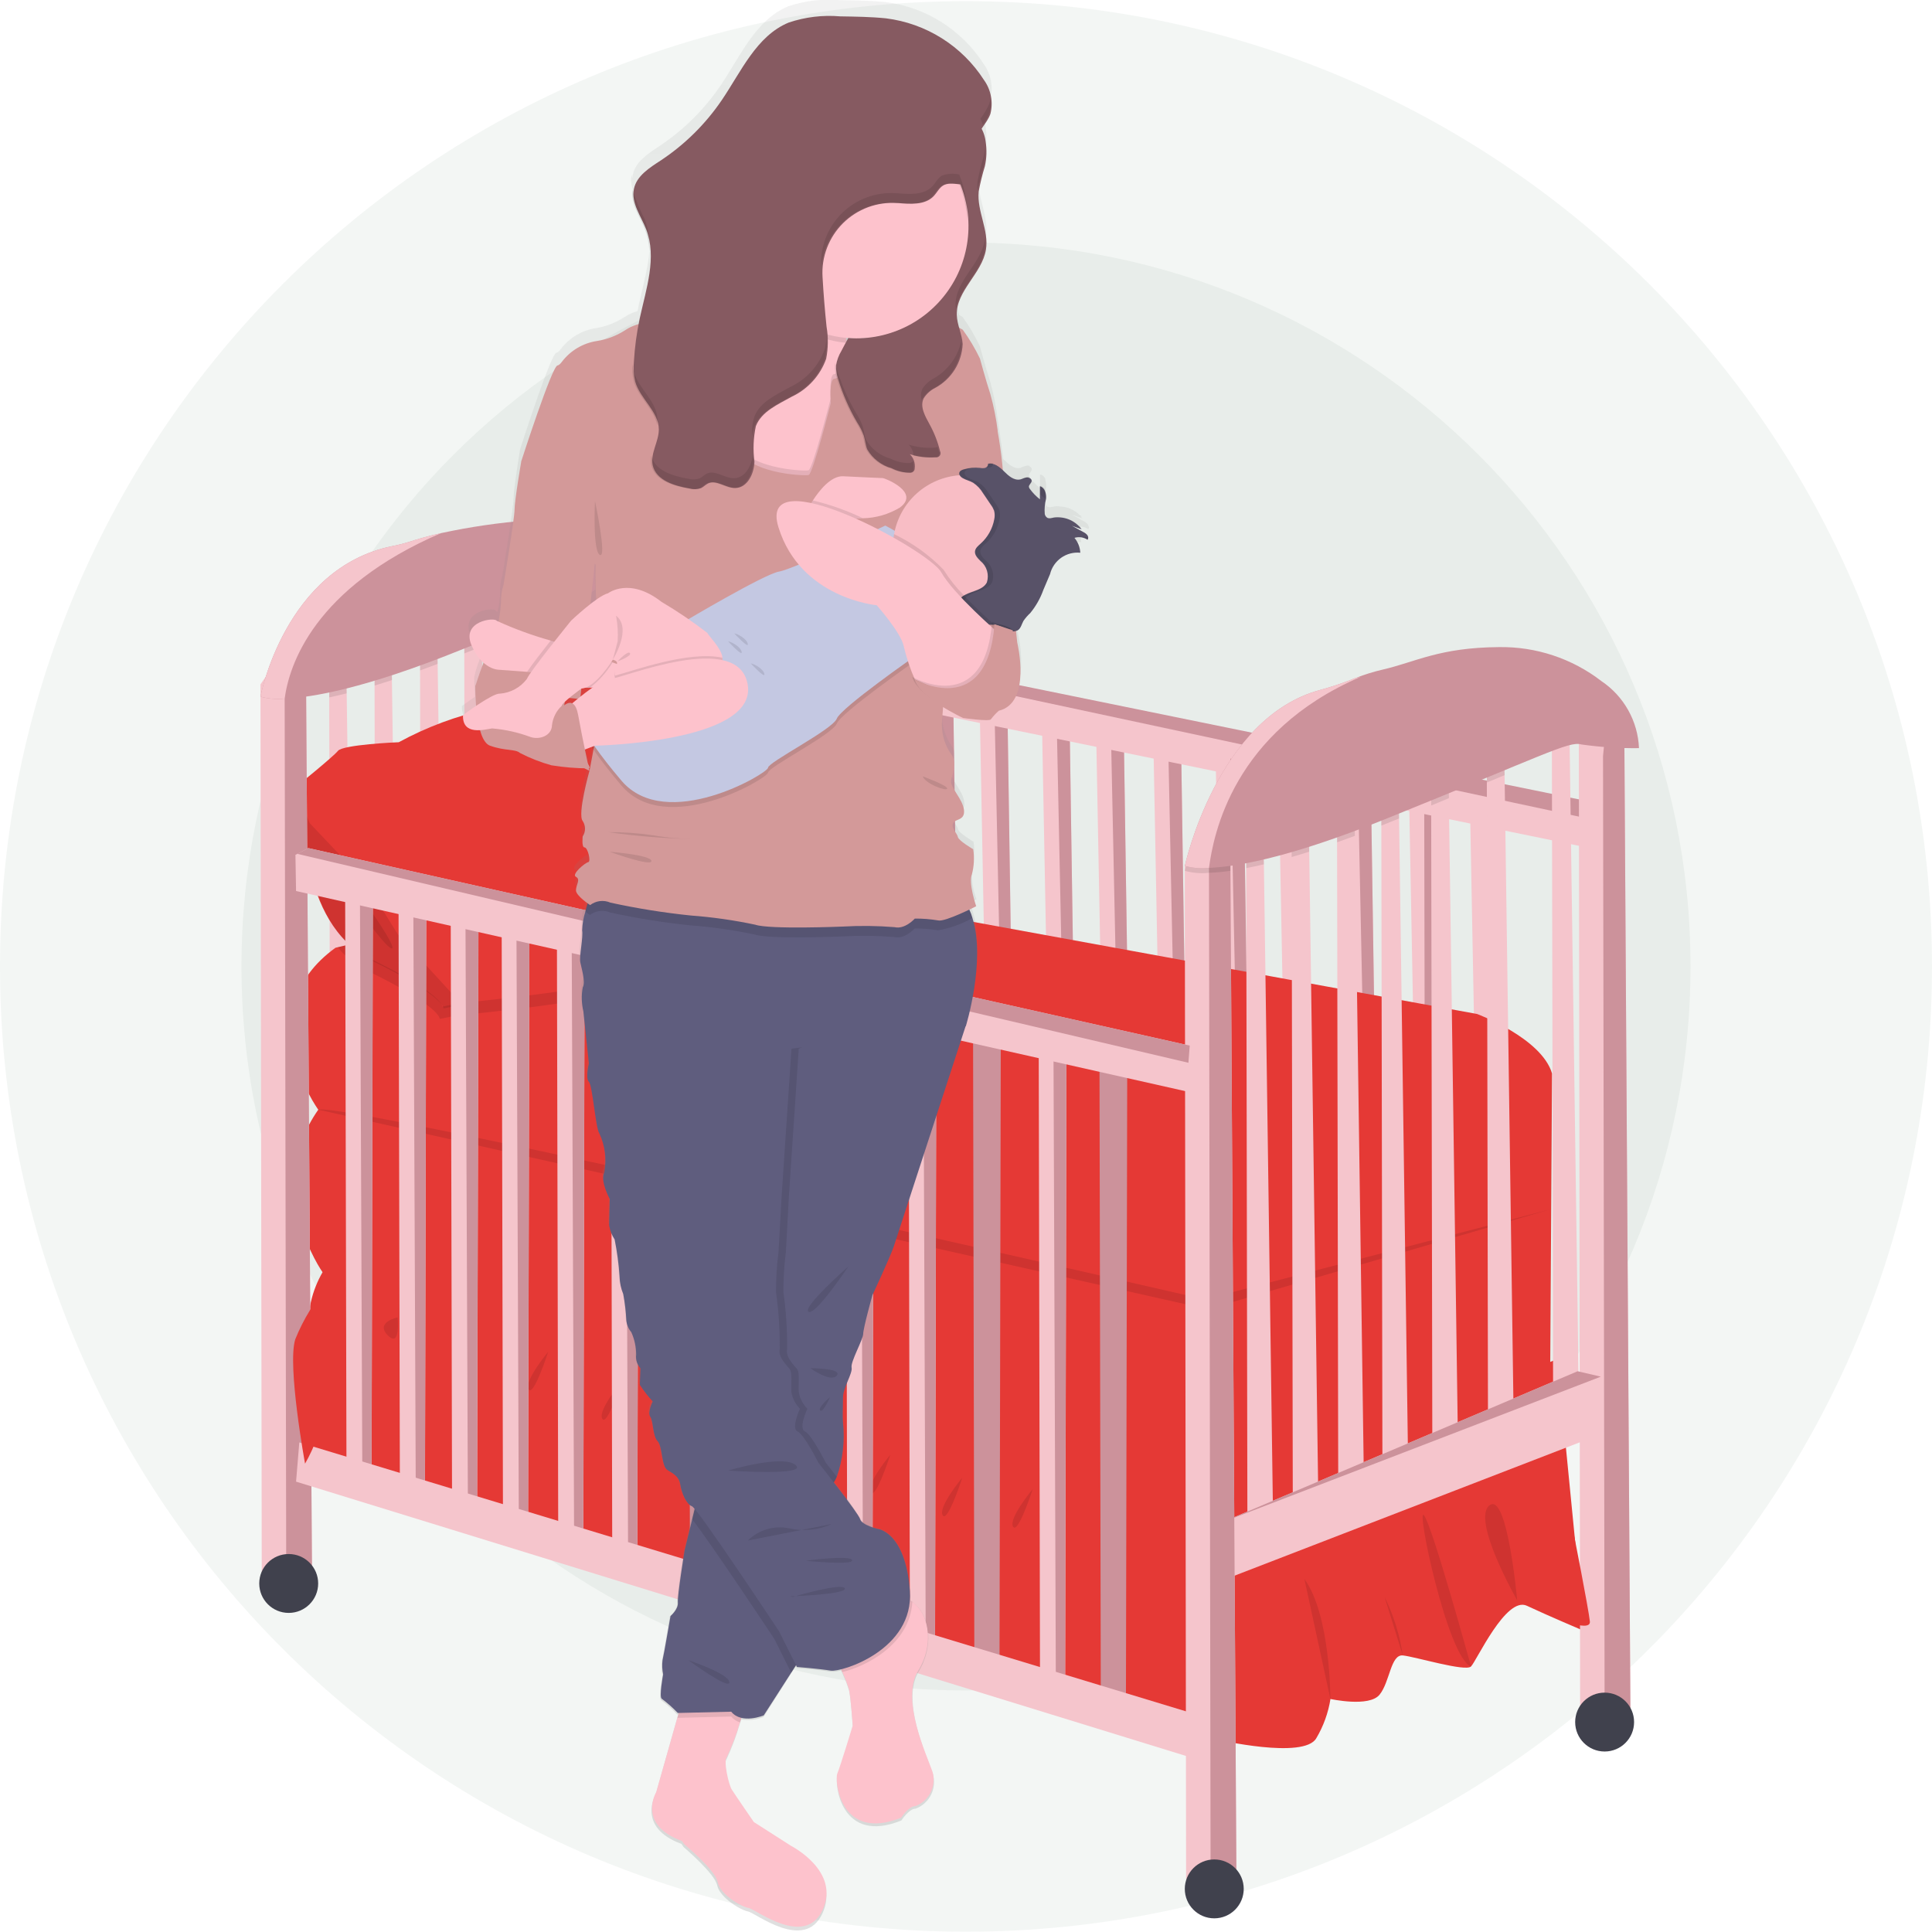 <svg xmlns="http://www.w3.org/2000/svg" width="136" height="136" viewBox="0 0 136 136" fill="none">
  <g clip-path="url(#clip0_1_1064)">
    <path d="M68 118.995C96.166 118.995 118.999 96.178 118.999 68.034C118.999 39.889 96.166 17.073 68 17.073C39.833 17.073 17 39.889 17 68.034C17 96.178 39.833 118.995 68 118.995Z" fill="#134F19" fill-opacity="0.05"/>
    <path d="M67.999 135.979C105.555 135.979 135.999 105.558 135.999 68.031C135.999 30.504 105.555 0.082 67.999 0.082C30.444 0.082 0 30.504 0 68.031C0 105.558 30.444 135.979 67.999 135.979Z" fill="#134F19" fill-opacity="0.05"/>
    <path d="M103.494 57.629L104.329 101.965L106.104 102.173L105.435 57.455L103.494 57.629Z" fill="#F5C5CC"/>
    <path d="M99.203 56.795L100.038 101.131L101.813 101.339L101.144 56.62L99.203 56.795Z" fill="#F5C5CC"/>
    <path d="M100.252 54.477L100.343 102.831L102.158 102.658L101.466 53.528L100.252 54.477Z" fill="#CC929B"/>
    <path d="M50.198 46.404L50.96 86.588L52.735 86.775L52.14 46.242L50.198 46.404Z" fill="#F5C5CC"/>
    <path d="M51.223 45.653L52.101 87.478L52.736 86.777L52.139 46.242L51.223 45.653Z" fill="#CC929B"/>
    <path d="M53.975 47.421L54.74 87.607L56.515 87.793L55.917 47.259L53.975 47.421Z" fill="#F5C5CC"/>
    <path d="M54.999 46.668L55.878 88.493L56.513 87.793L55.916 47.258L54.999 46.668Z" fill="#CC929B"/>
    <path d="M57.666 48.523L58.432 88.71L60.206 88.897L59.608 48.362L57.666 48.523Z" fill="#F5C5CC"/>
    <path d="M58.69 47.773L59.569 89.597L60.205 88.896L59.607 48.362L58.69 47.773Z" fill="#CC929B"/>
    <path d="M61.257 48.747L62.045 90.345L63.82 90.538L63.198 48.581L61.257 48.747Z" fill="#F5C5CC"/>
    <path d="M62.28 47.97L63.187 91.263L63.822 90.538L63.2 48.581L62.28 47.97Z" fill="#CC929B"/>
    <path d="M65.15 49.068L65.94 90.664L67.715 90.857L67.092 48.9L65.15 49.068Z" fill="#F5C5CC"/>
    <path d="M66.176 48.295L67.083 91.586L67.718 90.861L67.096 48.904L66.176 48.295Z" fill="#CC929B"/>
    <path d="M68.977 50.431L69.764 92.028L71.539 92.222L70.918 50.265L68.977 50.431Z" fill="#F5C5CC"/>
    <path d="M70 49.654L70.908 92.947L71.543 92.222L70.922 50.265L70 49.654Z" fill="#CC929B"/>
    <path d="M73.356 51.328L74.164 94.087L75.939 94.285L75.297 51.158L73.356 51.328Z" fill="#F5C5CC"/>
    <path d="M74.379 50.531L75.304 95.032L75.939 94.286L75.297 51.158L74.379 50.531Z" fill="#CC929B"/>
    <path d="M77.166 51.783L77.973 94.542L79.75 94.74L79.106 51.613L77.166 51.783Z" fill="#F5C5CC"/>
    <path d="M78.19 50.984L79.115 95.487L79.75 94.74L79.106 51.612L78.19 50.984Z" fill="#CC929B"/>
    <path d="M81.204 52.926L82.013 95.684L83.787 95.885L83.147 52.757L81.204 52.926Z" fill="#F5C5CC"/>
    <path d="M82.229 52.125L83.151 96.628L83.787 95.882L83.145 52.754L82.229 52.125Z" fill="#CC929B"/>
    <path d="M46.739 46.334L46.649 43.789L47.547 43.299L111.999 56.508L112.118 59.739L46.739 46.334Z" fill="#F5C5CC"/>
    <path d="M47.552 43.297L112.241 56.495L112.176 57.706L46.787 43.713" fill="#CC929B"/>
    <path d="M50.221 109.679L48.406 110.339H46.682L46.592 42.205L47.542 40.886L48.46 40.614L49.616 40.44L50.221 109.679Z" fill="#F5C5CC"/>
    <path d="M50.221 109.679L48.406 110.339L48.294 42.339L48.46 40.616L49.618 40.446L50.221 109.679Z" fill="#CC929B"/>
    <path d="M85.59 54.189L86.4 96.945L88.174 97.146L87.533 54.018L85.59 54.189Z" fill="#F5C5CC"/>
    <path d="M86.613 53.389L87.537 97.892L88.173 97.146L87.531 54.018L86.613 53.389Z" fill="#CC929B"/>
    <path d="M90.009 54.863L90.833 98.536L92.608 98.74L91.949 54.691L90.009 54.863Z" fill="#F5C5CC"/>
    <path d="M94.559 55.663L95.394 99.999L97.169 100.208L96.502 55.489L94.559 55.663Z" fill="#F5C5CC"/>
    <path d="M95.583 54.836L96.535 100.979L97.17 100.206L96.503 55.487L95.583 54.836Z" fill="#CC929B"/>
    <path d="M25.075 96.614L23.26 96.787L23.175 49.092V48.433L24.385 47.483L24.404 48.806L25.075 96.614Z" fill="#F5C5CC"/>
    <path d="M31.47 93.937L29.655 94.109L29.57 47.193V45.756L30.78 44.806L30.808 46.733L31.47 93.937Z" fill="#F5C5CC"/>
    <path d="M42.011 89.62L40.197 89.792L40.114 43.467V41.438L41.324 40.488L41.362 43.178L42.011 89.62Z" fill="#F5C5CC"/>
    <path d="M46.592 87.892L44.777 88.065L44.695 42.872L44.69 39.711L45.899 38.761L45.962 43.151L46.592 87.892Z" fill="#F5C5CC"/>
    <path d="M28.272 96.096L26.457 96.268L26.367 48.26V47.915L27.576 46.965L27.588 47.871L28.272 96.096Z" fill="#F5C5CC"/>
    <path d="M37.604 91.778L35.789 91.951L35.705 44.847V43.597L36.915 42.647L36.939 44.419L37.604 91.778Z" fill="#F5C5CC"/>
    <path d="M34.58 92.641L32.765 92.814L32.683 45.995V44.46L33.892 43.51L33.92 45.51L34.58 92.641Z" fill="#F5C5CC"/>
    <path d="M23.14 88.646L22.708 89.552C21.96 90.847 21.613 92.335 21.71 93.826C21.84 96.417 19.901 103.281 19.901 103.281C20.878 103.732 21.936 103.982 23.011 104.015C24.351 103.924 27.246 105.353 27.246 105.353L33.246 107.213L45.387 110.063C45.387 110.063 52.516 114.035 54.46 114.035C56.404 114.035 64.138 116.664 64.138 116.664C64.138 116.664 74.593 118.953 75.414 119.816C76.236 120.679 79.697 121.842 80.042 121.889C80.387 121.936 85.658 122.45 85.658 122.45C85.658 122.45 91.794 123.874 92.658 122.359C93.163 121.51 93.501 120.572 93.656 119.597C93.656 119.597 96.378 120.2 97.112 119.295C97.846 118.389 97.889 116.445 98.754 116.532C99.619 116.619 103.161 117.698 103.55 117.309C103.938 116.92 106.012 112.344 107.481 113.035C108.95 113.726 111.499 114.805 111.499 114.805L110.03 99.868L109.382 95.767C109.382 95.767 85.835 105.351 85.014 105.351C84.193 105.351 23.14 88.646 23.14 88.646Z" fill="#E53935"/>
    <path d="M109.253 75.564L109.123 96.633L84.664 106.005L22.707 89.556C22.707 89.556 18.516 83.642 22.405 78.115C22.405 78.115 17.394 71.207 23.615 66.717L23.768 66.681L47.292 61.019L57.753 62.929L103.974 71.377C103.974 71.377 108.514 73.06 109.253 75.564Z" fill="#E53935"/>
    <path opacity="0.1" d="M56.923 64.944C55.757 65.549 47.288 67.754 45.603 69.088C43.919 70.422 32.253 71.466 32.253 71.466L30.957 71.726C30.957 71.726 31.048 70.862 25.902 68.358C25.081 67.955 24.353 67.383 23.766 66.682L47.289 61.02L57.75 62.93C57.816 63.309 57.773 63.7 57.627 64.056C57.481 64.412 57.237 64.72 56.923 64.944Z" fill="black"/>
    <path d="M21.368 56.615C21.368 56.615 20.936 64.991 26.077 67.495C31.218 69.999 31.137 70.859 31.137 70.859L32.433 70.6C32.433 70.6 27.94 65.591 28.242 64.728C28.544 63.865 24.224 59.504 23.615 59.331C23.005 59.159 21.368 56.615 21.368 56.615Z" fill="#E53935"/>
    <path opacity="0.1" d="M21.46 56.741C21.46 56.741 21.028 65.117 26.169 67.621C31.31 70.125 31.224 70.988 31.224 70.988L32.519 70.729C32.519 70.729 28.026 65.721 28.328 64.858C28.631 63.994 24.305 59.633 23.701 59.461C23.097 59.289 21.46 56.741 21.46 56.741Z" fill="black"/>
    <path opacity="0.1" d="M22.669 60.282C22.669 60.282 26.817 66.538 27.552 66.758C28.287 66.978 23.658 60.368 22.669 60.282Z" fill="black"/>
    <path d="M20.768 55.443C20.768 55.443 23.447 53.284 23.793 52.852C24.138 52.421 27.94 52.248 28.07 52.248C30.035 51.177 32.143 50.392 34.331 49.917C37.571 49.355 38.867 49.101 38.867 49.101C38.867 49.101 43.62 47.115 43.88 46.682C44.139 46.25 46.342 45.776 49.064 47.891C51.786 50.006 57.792 59.505 57.834 60.541C57.877 61.577 58.266 63.477 57.099 64.077C55.933 64.677 47.464 66.888 45.779 68.221C44.094 69.555 32.424 70.599 32.424 70.599L28.027 65.808L25.694 62.051L21.805 57.95L20.768 55.443Z" fill="#E53935"/>
    <path opacity="0.1" d="M27.992 92.733C27.992 92.733 26.379 93.078 27.3 94.002C28.221 94.926 27.992 92.733 27.992 92.733Z" fill="black"/>
    <path opacity="0.1" d="M33.638 94.576C33.638 94.576 31.914 96.649 32.255 97.224C32.597 97.799 33.638 94.576 33.638 94.576Z" fill="black"/>
    <path opacity="0.1" d="M43.778 97.224C43.778 97.224 42.054 99.296 42.395 99.871C42.736 100.446 43.778 97.224 43.778 97.224Z" fill="black"/>
    <path opacity="0.1" d="M56.105 100.677C56.105 100.677 54.381 102.75 54.722 103.325C55.063 103.9 56.105 100.677 56.105 100.677Z" fill="black"/>
    <path opacity="0.1" d="M72.696 104.822C72.696 104.822 70.972 106.894 71.313 107.469C71.654 108.044 72.696 104.822 72.696 104.822Z" fill="black"/>
    <path opacity="0.1" d="M38.593 95.151C38.593 95.151 36.869 97.224 37.21 97.799C37.552 98.373 38.593 95.151 38.593 95.151Z" fill="black"/>
    <path opacity="0.1" d="M62.672 102.404C62.672 102.404 60.949 104.475 61.29 105.051C61.631 105.627 62.672 102.404 62.672 102.404Z" fill="black"/>
    <path opacity="0.1" d="M67.741 104.016C67.741 104.016 66.017 106.088 66.358 106.665C66.699 107.241 67.741 104.016 67.741 104.016Z" fill="black"/>
    <path opacity="0.1" d="M48.271 98.605C48.271 98.605 46.547 100.677 46.888 101.252C47.229 101.827 48.271 98.605 48.271 98.605Z" fill="black"/>
    <path opacity="0.1" d="M91.822 111.155L93.65 119.601C93.65 119.601 93.664 113.686 91.822 111.155Z" fill="black"/>
    <path opacity="0.1" d="M97.467 112.42L98.749 116.539C98.539 115.108 98.107 113.718 97.467 112.42Z" fill="black"/>
    <path opacity="0.1" d="M103.55 117.312C103.55 117.312 100.814 107.355 100.237 106.664C99.66 105.973 101.903 116.68 103.55 117.312Z" fill="black"/>
    <path opacity="0.1" d="M106.799 112.65C106.799 112.65 103.574 107.009 104.841 105.973C106.107 104.937 106.799 112.65 106.799 112.65Z" fill="black"/>
    <path opacity="0.1" d="M22.405 78.113L85.023 92.16L109.104 85.137L84.794 91.47C84.794 91.47 24.306 77.537 22.405 78.113Z" fill="black"/>
    <path d="M24.297 62.853L24.388 103.046L26.159 103.262L26.25 62.723L24.297 62.853Z" fill="#F5C5CC"/>
    <path d="M25.334 62.118L25.506 103.953L26.154 103.262L26.245 62.723L25.334 62.118Z" fill="#CC929B"/>
    <path d="M28.056 63.932L28.147 104.125L29.918 104.341L30.009 63.802L28.056 63.932Z" fill="#F5C5CC"/>
    <path d="M29.093 63.198L29.267 105.033L29.914 104.342L30.005 63.803L29.093 63.198Z" fill="#CC929B"/>
    <path d="M31.729 65.098L31.82 105.291L33.591 105.507L33.682 64.968L31.729 65.098Z" fill="#F5C5CC"/>
    <path d="M32.765 64.363L32.938 106.198L33.586 105.507L33.676 64.968L32.765 64.363Z" fill="#CC929B"/>
    <path d="M35.315 65.382L35.406 106.987L37.177 107.21L37.268 65.247L35.315 65.382Z" fill="#F5C5CC"/>
    <path d="M36.352 64.623L36.525 107.925L37.173 107.21L37.264 65.247L36.352 64.623Z" fill="#CC929B"/>
    <path d="M39.203 65.772L39.294 107.377L41.065 107.6L41.156 65.637L39.203 65.772Z" fill="#F5C5CC"/>
    <path d="M40.24 65.012L40.413 108.314L41.06 107.599L41.151 65.636L40.24 65.012Z" fill="#CC929B"/>
    <path d="M43.005 67.196L43.096 108.8L44.867 109.023L44.957 67.061L43.005 67.196Z" fill="#F5C5CC"/>
    <path d="M44.042 66.436L44.214 109.738L44.862 109.024L44.953 67.062L44.042 66.436Z" fill="#CC929B"/>
    <path d="M48.406 67.385L48.58 111.896L49.227 111.161L49.318 68.028L48.406 67.385Z" fill="#CC929B"/>
    <path d="M51.171 68.684L51.262 111.449L53.033 111.679L53.124 68.546L51.171 68.684Z" fill="#F5C5CC"/>
    <path d="M52.208 67.904L52.38 112.415L53.028 111.68L53.119 68.547L52.208 67.904Z" fill="#CC929B"/>
    <path d="M55.189 69.893L55.279 112.658L57.051 112.887L57.141 69.754L55.189 69.893Z" fill="#F5C5CC"/>
    <path d="M56.226 69.112L56.399 113.624L57.047 112.888L57.138 69.755L56.226 69.112Z" fill="#CC929B"/>
    <path d="M59.553 71.231L59.644 113.997L61.415 114.226L61.506 71.094L59.553 71.231Z" fill="#F5C5CC"/>
    <path d="M60.59 70.451L60.763 114.962L61.41 114.226L61.501 71.094L60.59 70.451Z" fill="#CC929B"/>
    <path d="M63.96 71.987L64.051 115.663L65.822 115.898L65.913 71.845L63.96 71.987Z" fill="#F5C5CC"/>
    <path d="M64.997 71.185L65.169 116.646L65.817 115.896L65.908 71.843L64.997 71.185Z" fill="#CC929B"/>
    <path d="M68.497 72.858L68.588 117.199L70.359 117.438L70.449 72.715L68.497 72.858Z" fill="#CC929B"/>
    <path d="M73.12 74.067L73.21 118.409L74.982 118.647L75.072 73.924L73.12 74.067Z" fill="#F5C5CC"/>
    <path d="M74.156 73.257L74.328 119.406L74.976 118.645L75.067 73.921L74.156 73.257Z" fill="#CC929B"/>
    <path d="M77.397 74.974L77.488 119.316L79.259 119.554L79.35 74.831L77.397 74.974Z" fill="#CC929B"/>
    <path d="M21.964 110.86L20.149 111.551H18.426L18.335 48.175L19.286 46.793L20.203 46.512L21.532 46.103L21.964 110.86Z" fill="#F5C5CC"/>
    <path d="M21.964 110.86L20.149 111.551L20.037 48.314L20.203 46.51L21.532 46.101L21.964 110.86Z" fill="#CC929B"/>
    <path d="M20.323 113.538C21.468 113.538 22.397 112.61 22.397 111.466C22.397 110.321 21.468 109.393 20.323 109.393C19.177 109.393 18.249 110.321 18.249 111.466C18.249 112.61 19.177 113.538 20.323 113.538Z" fill="#40414D"/>
    <path d="M114.77 120.562L112.955 121.222H111.231L111.14 51.535L112.091 51.77L113.009 51.498L114.338 51.108L114.77 120.562Z" fill="#F5C5CC"/>
    <path d="M114.77 120.562L112.955 121.222L112.843 53.222L113.009 51.5L114.338 51.11L114.77 120.562Z" fill="#CC929B"/>
    <path d="M89.624 107.493L87.809 107.665L87.726 61.109V59.311L88.936 58.361L88.97 60.843L89.624 107.493Z" fill="#F5C5CC"/>
    <path d="M96.018 104.816L94.203 104.988L94.121 59.292L94.116 56.635L95.325 55.685L95.37 58.838L96.018 104.816Z" fill="#F5C5CC"/>
    <path d="M106.56 100.5L104.745 100.672L104.664 55.083L104.658 52.318L105.868 51.368L105.913 54.565L106.56 100.5Z" fill="#F5C5CC"/>
    <path d="M109.239 50.592L109.329 98.945L111.144 98.773L110.453 49.643L109.239 50.592Z" fill="#F5C5CC"/>
    <path d="M92.821 106.975L91.006 107.148L90.924 60.328V58.795L92.133 57.844L92.162 59.953L92.821 106.975Z" fill="#F5C5CC"/>
    <path d="M99.129 103.521L97.314 103.694L97.237 58.117L97.232 55.338L98.441 54.388L98.486 57.614L99.129 103.521Z" fill="#F5C5CC"/>
    <path d="M102.642 102.369L100.827 102.542L100.746 56.968V56.696L100.74 54.188L101.95 53.239L101.992 56.184V56.465L102.642 102.369Z" fill="#F5C5CC"/>
    <path d="M85.994 107.177L111.053 96.527L112.777 96.93L112.834 100.902L86.457 111.09L85.994 107.177Z" fill="#F5C5CC"/>
    <path d="M111.053 96.527L85.994 107.177L112.688 96.907" fill="#CC929B"/>
    <path d="M21.07 101.535L84.266 120.704L84.15 123.812L20.841 104.298L21.07 101.535Z" fill="#F5C5CC"/>
    <path d="M87.031 131.584L85.216 132.275H83.493L83.402 61.299V60.953L83.537 60.757L84.354 59.572L85.271 59.29L86.6 58.881L86.614 61.299L87.031 131.584Z" fill="#F5C5CC"/>
    <path d="M87.032 131.584L85.217 132.275L85.105 61.093L85.271 59.291L86.6 58.882L87.032 131.584Z" fill="#CC929B"/>
    <path opacity="0.1" d="M86.599 58.881L86.613 61.299C86.113 61.372 85.609 61.419 85.104 61.44C84.533 61.5 83.956 61.453 83.402 61.301C83.402 61.276 83.45 61.083 83.537 60.757L84.354 59.572L85.271 59.291L86.599 58.881Z" fill="black"/>
    <path opacity="0.1" d="M88.932 58.362L88.967 60.844C88.521 60.947 88.107 61.036 87.725 61.109V59.312L88.932 58.362Z" fill="black"/>
    <path opacity="0.1" d="M92.13 57.844L92.159 59.953C91.729 60.089 91.316 60.215 90.923 60.328V58.795L92.13 57.844Z" fill="black"/>
    <path opacity="0.1" d="M95.327 55.686L95.372 58.839C94.939 58.999 94.523 59.15 94.122 59.292V56.635L95.327 55.686Z" fill="black"/>
    <path opacity="0.1" d="M98.438 54.391L98.484 57.617L97.486 58.018L97.232 58.119V55.34L98.438 54.391Z" fill="black"/>
    <path opacity="0.1" d="M105.914 54.565L104.665 55.083V52.32L105.874 51.37L105.914 54.565Z" fill="black"/>
    <path opacity="0.1" d="M101.994 56.185L100.749 56.703V54.195L101.958 53.245L101.994 56.185Z" fill="black"/>
    <path d="M115.374 52.664C114.016 52.682 112.658 52.595 111.313 52.404C110.449 52.145 108.634 53.181 97.487 57.671C90.748 60.391 87.006 61.018 85.105 61.092C84.534 61.152 83.957 61.104 83.403 60.953C83.403 60.953 85.678 50.519 92.93 48.569C93.738 48.349 94.533 48.082 95.31 47.77L95.45 47.716C96.058 47.48 96.683 47.287 97.318 47.138C99.644 46.604 101.305 45.584 105.509 45.552C108.118 45.508 110.665 46.352 112.73 47.946C113.51 48.47 114.156 49.17 114.615 49.989C115.075 50.809 115.335 51.725 115.374 52.664Z" fill="#CC929B"/>
    <path d="M95.759 47.655C86.79 51.52 85.421 58.744 85.105 61.092C84.534 61.152 83.957 61.104 83.403 60.953C83.403 60.953 85.678 50.519 92.93 48.568C93.738 48.349 94.533 48.081 95.31 47.769L95.45 47.715C95.549 47.701 95.653 47.68 95.759 47.655Z" fill="#F5C5CC"/>
    <path opacity="0.1" d="M24.383 47.483L24.402 48.806C23.965 48.915 23.558 49.01 23.175 49.091V48.432L24.383 47.483Z" fill="black"/>
    <path opacity="0.1" d="M27.581 46.965L27.593 47.872C27.169 48.012 26.762 48.141 26.37 48.257V47.912L27.581 46.965Z" fill="black"/>
    <path opacity="0.1" d="M30.777 44.807L30.805 46.734C30.382 46.897 29.97 47.05 29.57 47.194V45.757L30.777 44.807Z" fill="black"/>
    <path opacity="0.1" d="M33.889 43.511L33.917 45.511C33.519 45.665 33.108 45.826 32.683 45.996V44.461L33.889 43.511Z" fill="black"/>
    <path opacity="0.1" d="M36.913 42.648L36.937 44.419C36.545 44.551 36.135 44.693 35.705 44.847V43.597L36.913 42.648Z" fill="black"/>
    <path opacity="0.1" d="M41.32 40.489L41.358 43.18C40.976 43.26 40.563 43.352 40.114 43.468V41.439L41.32 40.489Z" fill="black"/>
    <path opacity="0.1" d="M45.962 43.146C45.554 42.992 45.126 42.898 44.692 42.865V39.705L45.901 38.755L45.962 43.146Z" fill="black"/>
    <path d="M50.307 43.166C48.949 43.184 47.591 43.098 46.246 42.907C45.382 42.648 43.567 41.267 32.42 45.757C25.681 48.477 21.939 49.103 20.038 49.178C19.467 49.237 18.89 49.19 18.336 49.038C18.336 49.038 20.052 39.971 27.62 38.442C28.042 38.36 28.459 38.253 28.869 38.123C29.334 37.97 30.067 37.753 31.052 37.527C35.106 36.651 39.261 36.33 43.402 36.574C45.342 36.647 47.182 37.453 48.55 38.829C49.123 39.395 49.574 40.071 49.876 40.817C50.178 41.563 50.324 42.362 50.307 43.166Z" fill="#CC929B"/>
    <path d="M31.051 37.526C22.082 41.391 20.354 46.828 20.038 49.178C19.467 49.237 18.89 49.19 18.336 49.038C18.336 49.038 20.052 39.971 27.62 38.442C28.042 38.36 28.459 38.253 28.869 38.123C29.333 37.965 30.066 37.752 31.051 37.526Z" fill="#F5C5CC"/>
    <path d="M20.841 62.723L20.797 60.176L21.705 59.701L83.748 73.603L83.575 76.841L20.841 62.723Z" fill="#F5C5CC"/>
    <path d="M21.705 59.701L83.748 73.603L83.657 74.812L20.928 60.106" fill="#CC929B"/>
    <path d="M112.955 123.295C114.101 123.295 115.029 122.367 115.029 121.222C115.029 120.078 114.101 119.15 112.955 119.15C111.81 119.15 110.881 120.078 110.881 121.222C110.881 122.367 111.81 123.295 112.955 123.295Z" fill="#40414D"/>
    <path d="M85.476 135.038C86.622 135.038 87.55 134.11 87.55 132.965C87.55 131.821 86.622 130.893 85.476 130.893C84.331 130.893 83.402 131.821 83.402 132.965C83.402 134.11 84.331 135.038 85.476 135.038Z" fill="#40414D"/>
    <path d="M23.203 90.368C22.177 91.524 21.359 92.849 20.783 94.282C20.208 96.125 21.474 103.033 21.474 103.033C22.124 101.883 22.59 100.64 22.857 99.347C23.317 97.161 23.203 90.368 23.203 90.368Z" fill="#E53935"/>
    <path d="M110.708 107.58C110.708 107.58 111.831 113.279 111.917 114.142C112.003 115.005 109.065 113.711 109.065 113.711L110.708 107.58Z" fill="#E53935"/>
    <path d="M76.66 37.068H76.631C76.624 37.01 76.602 36.954 76.568 36.906C76.489 36.814 76.391 36.739 76.281 36.688L75.471 36.235L76.17 36.489C76.137 36.432 76.101 36.378 76.061 36.327L76.143 36.372L76.088 36.294L76.013 36.268C75.806 36.057 75.556 35.894 75.281 35.788C75.005 35.683 74.709 35.639 74.415 35.658H74.424C74.502 35.648 74.581 35.641 74.659 35.636C74.487 35.625 74.313 35.63 74.141 35.651C74.161 35.66 74.181 35.665 74.202 35.668C74.144 35.671 74.087 35.677 74.03 35.685C73.941 35.71 73.847 35.71 73.758 35.685C73.703 35.658 73.655 35.618 73.619 35.568C73.582 35.519 73.558 35.461 73.548 35.401C73.516 35.039 73.547 34.674 73.639 34.323C73.658 34.154 73.64 33.982 73.585 33.821V33.717C73.557 33.641 73.51 33.572 73.45 33.517C73.39 33.462 73.318 33.422 73.24 33.4C73.239 33.413 73.239 33.426 73.24 33.44L73.21 33.428V34.357C72.942 34.146 72.704 33.898 72.504 33.622C72.468 33.58 72.444 33.529 72.433 33.475C72.416 33.318 72.614 33.209 72.628 33.05C72.627 32.999 72.61 32.949 72.579 32.909C72.548 32.868 72.505 32.839 72.456 32.825L72.507 32.806C72.446 32.778 72.378 32.766 72.31 32.772C72.162 32.805 72.017 32.849 71.875 32.903L71.92 32.912C71.887 32.923 71.853 32.932 71.819 32.939C71.385 33.03 71.002 32.684 70.685 32.371L70.618 32.304C70.469 31.003 70.23 29.513 70.23 29.513C70.12 28.629 69.947 27.754 69.712 26.895C69.409 25.981 68.974 24.364 68.974 24.364C68.632 23.646 68.228 22.96 67.764 22.314C67.681 22.272 67.6 22.226 67.521 22.176C67.427 21.882 67.369 21.578 67.348 21.27C67.294 19.553 69.13 18.334 69.406 16.633C69.632 15.251 68.761 13.87 68.888 12.469C68.998 11.864 69.144 11.266 69.327 10.679C69.453 10.096 69.47 9.494 69.377 8.905C69.333 8.59 69.237 8.283 69.094 7.999C69.345 7.674 69.554 7.32 69.717 6.943C69.82 6.531 69.831 6.101 69.752 5.684C69.673 5.267 69.504 4.871 69.258 4.525C68.498 3.333 67.485 2.322 66.29 1.565C65.095 0.808 63.748 0.323 62.345 0.144C61.272 0.045 60.195 0.026 59.12 0.009C57.886 -0.097 56.643 0.053 55.47 0.45C53.202 1.398 52.129 3.931 50.752 5.976C49.614 7.667 48.157 9.12 46.463 10.254C45.666 10.786 44.739 11.351 44.548 12.296C44.531 12.386 44.52 12.477 44.516 12.568C44.492 12.485 44.473 12.401 44.458 12.316C44.27 13.303 44.967 14.22 45.322 15.157C45.508 15.649 45.616 16.167 45.641 16.692C45.654 16.443 45.654 16.194 45.641 15.946C45.986 17.738 45.352 19.663 44.96 21.494C44.93 21.63 44.908 21.766 44.88 21.899C44.559 21.988 44.253 22.126 43.973 22.308C43.358 22.717 42.661 22.988 41.931 23.102C40.951 23.256 40.069 23.785 39.473 24.577C39.363 24.726 39.256 24.827 39.162 24.838C38.773 24.884 36.606 31.645 36.606 31.645C36.606 31.645 36.152 34.431 36.152 35.084C36.152 35.736 35.373 40.451 35.373 40.451C35.245 40.845 35.187 41.258 35.201 41.672C35.201 42.145 35.14 42.615 35.019 43.071C34.972 43.051 34.931 43.02 34.898 42.981C34.769 42.719 32.384 42.981 33.122 44.727C33.305 45.197 33.59 45.62 33.957 45.967C33.706 46.506 33.513 47.071 33.381 47.651C33.381 47.651 33.381 48.275 33.437 49.044C32.931 49.39 32.516 49.701 32.516 49.701C32.48 50.654 33.116 50.806 33.714 50.772C33.867 51.324 34.092 51.763 34.422 51.882C35.505 52.276 36.199 52.102 36.546 52.4C37.25 52.762 37.987 53.057 38.747 53.279C39.533 53.397 40.326 53.473 41.121 53.505L41.439 53.664L41.401 53.492C41.502 53.472 41.456 53.352 41.328 53.146C41.271 52.882 41.198 52.537 41.117 52.142L41.593 51.97L41.723 52.161C41.549 53.068 41.44 53.669 41.44 53.669C41.44 53.669 40.576 56.767 40.962 57.248C41.067 57.41 41.123 57.599 41.123 57.792C41.123 57.985 41.067 58.174 40.962 58.336C40.962 58.336 40.872 59.12 41.094 59.12C41.316 59.12 41.569 60.124 41.353 60.168C41.137 60.213 40.144 61.041 40.49 61.215C40.835 61.389 40.49 61.781 40.49 62.175C40.49 62.461 41.019 62.886 41.306 63.095C41.255 63.282 41.201 63.48 41.151 63.675C41.014 64.108 40.937 64.557 40.923 65.01C41.014 65.49 40.707 66.842 40.794 67.276C40.88 67.711 41.184 68.672 40.966 69.065C40.863 69.629 40.878 70.208 41.01 70.766L41.4 74.474C41.4 74.474 41.14 75.522 41.4 75.783C41.659 76.044 41.877 79.1 42.136 79.449C42.543 80.32 42.664 81.298 42.481 82.242C42.175 82.853 42.871 84.117 42.871 84.117C42.871 84.117 42.828 85.6 42.828 85.992C42.886 86.35 43.018 86.692 43.217 86.996C43.389 87.86 43.505 88.735 43.563 89.614C43.568 90.05 43.656 90.48 43.822 90.883C43.937 91.503 44.01 92.129 44.04 92.758C44.067 93.064 44.188 93.353 44.386 93.587C44.616 94.094 44.734 94.645 44.731 95.202C44.709 95.374 44.724 95.549 44.776 95.715C44.828 95.881 44.916 96.034 45.034 96.162C45.034 96.162 44.99 97.208 44.99 97.341C45.26 97.757 45.564 98.152 45.897 98.519C45.897 98.519 45.507 99.305 45.725 99.607C45.943 99.909 45.897 101.003 46.243 101.354C46.589 101.704 46.503 103.141 46.934 103.404C47.366 103.666 47.757 103.884 47.842 104.45C47.926 105.016 48.276 105.847 48.667 105.979C48.741 106.03 48.805 106.093 48.856 106.167L48.684 106.901L48.149 109.12C48.149 109.12 47.631 112.348 47.672 112.827C47.713 113.307 47.154 113.788 47.154 113.788C47.154 113.788 46.677 116.58 46.591 116.929C46.551 117.264 46.566 117.603 46.634 117.933C46.634 117.933 46.332 119.591 46.543 119.679C46.945 119.984 47.322 120.319 47.67 120.683H47.741L47.65 121.011L46.155 126.312C46.155 126.312 44.772 128.624 47.977 129.802C48.084 130.01 48.183 130.014 48.068 129.974C48.173 130.065 50.314 131.878 50.488 132.722C50.661 133.565 52.135 134.466 52.654 134.554C53.174 134.642 56.641 137.433 57.898 134.685C59.155 131.938 55.688 130.148 55.688 130.148L53.049 128.45C53.049 128.45 51.706 126.486 51.494 126.138C51.282 125.79 50.887 124.086 51.148 123.826C51.52 123.029 51.83 122.205 52.075 121.36C52.109 121.251 52.145 121.144 52.18 121.037C52.709 121.122 53.251 121.063 53.749 120.865L55.679 117.822L56.024 117.288L56.086 117.412C56.086 117.412 57.69 117.544 58.47 117.675C58.717 117.686 58.965 117.655 59.203 117.585C59.232 117.648 59.262 117.714 59.294 117.78C59.483 118.184 59.643 118.601 59.773 119.028C59.903 119.595 60.035 121.601 60.035 121.601C60.035 121.601 59.171 124.482 58.951 125.005C58.732 125.528 59.167 129.892 63.458 128.146C63.458 128.146 63.976 127.318 64.456 127.318C64.931 127.139 65.32 126.786 65.544 126.332C65.769 125.878 65.812 125.355 65.666 124.87C65.228 123.6 63.419 119.722 64.668 117.672C65.677 116.021 65.596 113.807 64.24 112.776C64.182 112.732 64.121 112.694 64.066 112.657C64.081 112.437 64.081 112.217 64.066 111.997C63.762 107.809 61.82 107.59 61.82 107.59C61.82 107.59 60.693 107.329 60.563 106.899C59.999 105.989 59.378 105.116 58.702 104.286C58.73 104.24 58.755 104.195 58.782 104.151C58.782 104.135 58.799 104.12 58.806 104.104C58.844 104.034 58.881 103.961 58.915 103.885C59.339 102.654 59.487 101.345 59.349 100.05C59.305 99.569 59.349 98.962 59.349 98.261C59.349 97.56 60.04 96.515 59.956 96.123C59.871 95.731 60.78 94.117 60.78 93.722C60.78 93.328 61.415 90.971 61.415 90.971C61.415 90.971 62.672 88.265 62.932 87.48C63.181 86.727 67.618 73.001 67.979 71.885C67.986 71.861 67.994 71.836 68.003 71.813C68.003 71.813 69.421 67.18 68.471 64.137C68.41 63.936 68.335 63.739 68.248 63.547C68.538 63.408 68.739 63.305 68.739 63.305C68.466 62.583 68.362 61.807 68.435 61.039C68.588 60.455 68.619 59.846 68.526 59.25C68.526 59.25 67.489 58.639 67.444 58.378C67.4 58.117 66.967 57.767 67.099 57.417C67.23 57.068 67.962 57.245 67.878 56.457C67.794 55.669 66.88 54.843 66.971 54.363C67.061 53.883 67.403 53.011 66.971 52.488C66.564 51.896 66.338 51.199 66.321 50.481C66.309 50.309 66.347 49.8 66.412 49.128C66.874 49.415 67.351 49.678 67.841 49.914C67.841 49.914 69.704 50.176 69.793 50.005C69.959 49.782 70.148 49.578 70.356 49.393C72.696 48.827 71.655 44.558 71.655 44.558C71.655 44.558 71.621 44.245 71.564 43.731C71.623 43.716 71.678 43.69 71.727 43.653C71.926 43.508 71.974 43.232 72.095 43.019C72.233 42.813 72.394 42.624 72.575 42.456C72.978 41.964 73.291 41.407 73.504 40.808C73.659 40.436 73.818 40.062 73.975 39.688C74.087 39.219 74.364 38.806 74.757 38.526C75.149 38.247 75.63 38.119 76.109 38.166C76.089 37.779 75.944 37.408 75.697 37.109C75.849 37.063 76.009 37.051 76.166 37.075C76.323 37.099 76.473 37.157 76.604 37.247C76.611 37.235 76.617 37.223 76.623 37.211H76.634C76.658 37.167 76.667 37.117 76.66 37.068ZM39.654 49.016C39.664 48.926 39.68 48.844 39.698 48.757C39.783 48.677 39.885 48.585 39.994 48.498L40.599 48.557C40.451 48.677 40.321 48.788 40.216 48.877C40.119 48.843 40.014 48.839 39.915 48.863C39.815 48.888 39.725 48.942 39.656 49.017L39.654 49.016ZM40.863 47.819C40.949 47.813 41.033 47.795 41.114 47.766H41.643C41.354 47.968 41.062 48.192 40.803 48.401L40.863 47.832V47.819ZM41.861 39.012C41.861 39.012 41.822 40.252 41.91 41.499C41.774 41.59 41.637 41.698 41.497 41.806L41.803 38.931L41.861 39.012Z" fill="url(#paint0_linear_1_1064)"/>
    <path d="M64.435 127.137C63.959 127.137 63.437 127.952 63.437 127.952C59.159 129.675 58.727 125.362 58.943 124.843C59.159 124.325 60.024 121.476 60.024 121.476C60.024 121.476 59.894 119.491 59.764 118.929C59.634 118.507 59.474 118.095 59.286 117.694C58.996 117.034 58.685 116.382 58.685 116.382C58.685 116.382 60.542 111.806 63.005 112.237C63.444 112.31 63.859 112.488 64.215 112.755C65.568 113.774 65.65 115.965 64.642 117.59C63.389 119.619 65.204 123.462 65.64 124.714C65.784 125.195 65.74 125.713 65.516 126.163C65.292 126.613 64.906 126.961 64.435 127.137Z" fill="#FDC2CC"/>
    <path d="M57.911 134.433C56.658 137.153 53.202 134.39 52.683 134.304C52.164 134.218 50.696 133.353 50.522 132.49C50.349 131.627 48.211 129.861 48.102 129.77C48.218 129.807 48.12 129.801 48.011 129.598C44.814 128.432 46.197 126.145 46.197 126.145L47.687 120.898L48.098 119.452L52.764 119.151C52.764 119.151 52.445 120.171 52.088 121.243C51.845 122.079 51.536 122.895 51.166 123.683C50.906 123.942 51.295 125.626 51.511 125.971C51.727 126.317 53.066 128.26 53.066 128.26L55.698 129.944C55.698 129.944 59.164 131.713 57.911 134.433Z" fill="#FDC2CC"/>
    <path opacity="0.1" d="M52.77 119.15C52.77 119.15 52.45 120.171 52.094 121.242C51.85 121.172 51.633 121.03 51.473 120.833L47.714 120.924L47.691 120.901L48.102 119.456L52.77 119.15Z" fill="black"/>
    <path d="M67.978 72.222C67.975 72.246 67.967 72.27 67.955 72.292C67.592 73.392 63.172 86.971 62.923 87.72C62.663 88.497 61.41 91.174 61.41 91.174C61.41 91.174 60.763 93.505 60.763 93.894C60.763 94.282 59.855 95.879 59.946 96.268C60.037 96.657 59.341 97.692 59.341 98.383C59.341 99.074 59.297 99.678 59.341 100.153C59.478 101.436 59.33 102.733 58.907 103.952C58.77 104.278 58.567 104.572 58.311 104.815C58.241 104.879 58.166 104.937 58.088 104.988C56.532 106.025 56.403 116.645 56.403 116.645L56.33 116.76L55.695 117.747L53.763 120.751C53.763 120.751 52.208 121.398 51.473 120.492L47.714 120.582C47.367 120.22 46.991 119.887 46.591 119.585C46.375 119.494 46.681 117.862 46.681 117.862C46.612 117.534 46.598 117.197 46.638 116.865C46.728 116.519 47.2 113.757 47.2 113.757C47.2 113.757 47.761 113.282 47.718 112.807C47.674 112.332 48.193 109.137 48.193 109.137L48.726 106.942L48.988 105.86L49.532 103.615L53.204 71.192L57.871 69.768L66.854 70.2L67.839 71.978L67.978 72.222Z" fill="#5F5D7E"/>
    <path opacity="0.1" d="M55.319 88.153C55.2 89.085 55.142 90.023 55.147 90.963C55.334 92.293 55.421 93.635 55.406 94.978C55.277 95.496 55.882 96.1 56.098 96.36C56.314 96.619 56.189 97.396 56.228 98C56.306 98.441 56.517 98.847 56.833 99.166C56.833 99.166 56.185 100.548 56.66 100.763C57.136 100.979 58.129 102.966 58.129 102.966C58.129 102.966 58.463 103.385 58.905 103.955C58.737 104.371 58.453 104.73 58.089 104.991C56.533 106.027 56.404 116.648 56.404 116.648L56.331 116.762L55.367 114.835C55.367 114.835 49.62 106.157 49.232 106.027C49.138 105.991 49.055 105.931 48.99 105.854L49.534 103.609L53.206 71.186L57.873 69.762L66.855 70.193L62.123 70.668C62.123 70.668 60.02 72.176 60.007 72.222L56.227 73.82L55.535 84.173C55.535 84.173 55.364 87.332 55.319 88.153Z" fill="black"/>
    <path opacity="0.1" d="M67.84 71.972C67.721 72.452 55.276 71.014 55.276 71.014L55.367 74.338L54.675 84.699C54.675 84.699 54.503 87.851 54.459 88.671C54.34 89.603 54.282 90.542 54.287 91.482C54.474 92.812 54.561 94.154 54.546 95.496C54.416 96.014 55.022 96.619 55.238 96.878C55.454 97.138 55.328 97.915 55.367 98.519C55.446 98.96 55.657 99.367 55.973 99.685C55.973 99.685 55.325 101.067 55.8 101.283C56.276 101.499 57.269 103.485 57.269 103.485C57.269 103.485 57.745 104.085 58.306 104.82C58.236 104.883 58.162 104.94 58.083 104.992C56.528 106.028 56.398 116.649 56.398 116.649L56.326 116.763L55.701 117.754L54.504 115.363C54.504 115.363 50.071 108.668 48.727 106.95L48.991 105.868L49.535 103.623L53.207 71.201L57.873 69.776L66.856 70.208L67.84 71.972Z" fill="black"/>
    <path opacity="0.1" d="M64.224 112.753C64.052 115.844 60.792 117.357 59.29 117.699C58.999 117.038 58.688 116.386 58.688 116.386C58.688 116.386 60.546 111.81 63.009 112.242C63.449 112.312 63.866 112.488 64.224 112.753Z" fill="black"/>
    <path d="M54.8 88.152C54.68 89.084 54.623 90.023 54.627 90.962C54.814 92.292 54.901 93.634 54.886 94.977C54.757 95.495 55.362 96.1 55.578 96.359C55.794 96.618 55.669 97.395 55.708 97.999C55.786 98.44 55.998 98.847 56.313 99.165C56.313 99.165 55.665 100.547 56.141 100.762C56.616 100.978 57.609 102.965 57.609 102.965C57.609 102.965 60.422 106.501 60.547 106.937C60.673 107.373 61.8 107.628 61.8 107.628C61.8 107.628 63.745 107.844 64.047 111.988C64.349 116.132 59.252 117.73 58.473 117.6C57.695 117.471 56.097 117.341 56.097 117.341L54.844 114.837C54.844 114.837 49.098 106.159 48.708 106.029C48.319 105.9 47.974 105.08 47.892 104.518C47.809 103.956 47.416 103.741 46.984 103.482C46.553 103.222 46.639 101.798 46.293 101.452C45.947 101.107 45.991 100.028 45.775 99.73C45.559 99.431 45.947 98.651 45.947 98.651C45.614 98.287 45.31 97.897 45.04 97.485C45.04 97.355 45.084 96.319 45.084 96.319C44.967 96.192 44.879 96.041 44.827 95.877C44.775 95.713 44.759 95.54 44.781 95.369C44.783 94.817 44.665 94.272 44.436 93.771C44.239 93.542 44.118 93.256 44.09 92.955C44.06 92.332 43.988 91.712 43.874 91.098C43.709 90.701 43.621 90.276 43.614 89.846C43.556 88.976 43.44 88.111 43.269 87.256C43.07 86.955 42.937 86.615 42.88 86.258C42.88 85.87 42.923 84.402 42.923 84.402C42.923 84.402 42.232 83.15 42.534 82.546C42.715 81.611 42.594 80.643 42.188 79.782C41.929 79.437 41.713 76.415 41.454 76.156C41.196 75.896 41.454 74.861 41.454 74.861L41.065 71.191C40.934 70.638 40.919 70.065 41.021 69.507C41.237 69.118 40.931 68.169 40.849 67.737C40.767 67.306 41.065 65.967 40.979 65.492C40.993 65.043 41.069 64.599 41.206 64.171C41.41 63.383 41.67 62.556 41.67 62.556C41.67 62.556 63.877 60.484 67.076 62.647C67.751 63.132 68.24 63.833 68.459 64.635C69.404 67.647 67.99 72.233 67.99 72.233L55.714 73.82L55.023 84.181C55.023 84.181 54.843 87.329 54.8 88.152Z" fill="#5F5D7E"/>
    <path opacity="0.1" d="M51.257 103.521C51.257 103.521 55.102 102.355 56.01 103.133C56.917 103.911 51.257 103.521 51.257 103.521Z" fill="black"/>
    <path opacity="0.1" d="M52.64 108.444C53.014 108.073 53.474 107.801 53.979 107.651C54.484 107.5 55.018 107.476 55.534 107.581C56.548 107.817 57.612 107.71 58.559 107.279L52.64 108.444Z" fill="black"/>
    <path opacity="0.1" d="M56.701 109.867C56.701 109.867 59.855 109.436 59.985 109.824C60.115 110.212 56.701 109.867 56.701 109.867Z" fill="black"/>
    <path opacity="0.1" d="M55.794 112.415C55.794 112.415 59.294 111.379 59.466 111.81C59.638 112.242 55.621 112.371 55.621 112.371L55.794 112.415Z" fill="black"/>
    <path opacity="0.1" d="M59.725 89.144C59.725 89.144 56.442 92.037 56.913 92.34C57.384 92.642 59.725 89.144 59.725 89.144Z" fill="black"/>
    <path opacity="0.1" d="M57.047 96.312C57.047 96.312 59.337 96.312 58.905 96.83C58.473 97.349 57.047 96.312 57.047 96.312Z" fill="black"/>
    <path opacity="0.1" d="M58.43 98.341C58.43 98.341 57.522 99.118 57.738 99.29C57.954 99.462 58.43 98.341 58.43 98.341Z" fill="black"/>
    <path opacity="0.1" d="M48.449 116.862C48.449 116.862 51.301 117.812 51.343 118.416C51.386 119.02 48.449 116.862 48.449 116.862Z" fill="black"/>
    <path d="M62.275 26.584L61.368 31.98C61.368 31.98 53.505 36.124 53.375 36.124C53.245 36.124 47.629 35.174 47.413 35.174C47.197 35.174 43.524 24.078 46.116 23.387C47.094 23.076 48.041 22.677 48.947 22.194C51.941 20.697 55.621 18.423 55.621 18.423C55.621 18.423 61.108 17.818 59.769 21.618C59.536 22.155 59.44 22.74 59.487 23.323C59.534 23.907 59.725 24.469 60.041 24.962C60.605 25.715 61.384 26.28 62.275 26.584Z" fill="#FDC2CC"/>
    <path opacity="0.1" d="M62.275 26.588L61.368 31.985C61.368 31.985 53.505 36.129 53.375 36.129C53.245 36.129 47.629 35.179 47.413 35.179C47.197 35.179 43.524 24.083 46.116 23.392C47.094 23.081 48.041 22.681 48.947 22.199C49.654 22.245 50.134 22.313 50.134 22.313C50.904 25.157 51.524 28.039 51.992 30.947C52.122 32.976 56.62 33.192 56.917 33.106C57.215 33.02 58.472 28.055 58.472 28.055C58.472 28.055 58.343 26.332 58.732 26.332C59.057 26.332 59.807 25.296 60.04 24.972C60.605 25.723 61.384 26.287 62.275 26.588Z" fill="black"/>
    <path opacity="0.1" d="M68.446 64.624C67.696 65.051 66.877 65.343 66.026 65.488C65.484 65.397 64.934 65.353 64.385 65.358C64.385 65.358 63.693 66.135 62.959 65.962C61.752 65.864 60.539 65.849 59.33 65.918C59.33 65.918 54.145 66.134 53.152 65.789C51.656 65.471 50.14 65.254 48.615 65.141C46.713 64.945 44.823 64.642 42.955 64.235C42.724 64.134 42.469 64.097 42.219 64.127C41.968 64.157 41.73 64.254 41.529 64.407C41.529 64.407 41.379 64.308 41.194 64.165C41.398 63.377 41.658 62.55 41.658 62.55C41.658 62.55 63.866 60.477 67.064 62.641C67.741 63.122 68.23 63.823 68.446 64.624Z" fill="black"/>
    <path d="M50.134 22.659C50.134 22.659 45.77 22.054 44.042 23.22C43.428 23.625 42.733 23.893 42.006 24.006C41.031 24.157 40.153 24.68 39.556 25.465C39.445 25.613 39.338 25.713 39.246 25.724C38.857 25.767 36.698 32.459 36.698 32.459L41.926 39.755C41.926 39.755 41.796 43.813 42.531 44.59C43.266 45.367 41.494 54.261 41.494 54.261C41.494 54.261 40.63 57.326 41.019 57.796C41.124 57.956 41.181 58.144 41.181 58.336C41.181 58.528 41.124 58.715 41.019 58.875C41.019 58.875 40.928 59.652 41.148 59.652C41.369 59.652 41.624 60.65 41.408 60.689C41.192 60.728 40.198 61.552 40.544 61.725C40.89 61.898 40.544 62.286 40.544 62.675C40.544 63.064 41.542 63.712 41.542 63.712C41.743 63.558 41.981 63.462 42.231 63.431C42.482 63.401 42.736 63.438 42.968 63.539C44.836 63.947 46.725 64.25 48.628 64.446C50.153 64.559 51.669 64.775 53.164 65.093C54.163 65.439 59.343 65.223 59.343 65.223C60.552 65.153 61.765 65.168 62.972 65.266C63.707 65.44 64.397 64.662 64.397 64.662C64.947 64.657 65.496 64.7 66.039 64.791C66.514 64.921 68.717 63.794 68.717 63.794C68.717 63.794 68.156 62.154 68.415 61.549C68.568 60.972 68.599 60.369 68.506 59.779C68.506 59.779 67.469 59.175 67.426 58.916C67.383 58.658 66.951 58.311 67.08 57.966C67.21 57.62 67.944 57.794 67.858 57.016C67.772 56.238 66.86 55.418 66.951 54.943C67.041 54.468 67.382 53.605 66.951 53.086C66.544 52.502 66.319 51.812 66.303 51.101C66.26 50.453 66.951 44.582 66.951 44.582L65.352 32.752L70.234 30.334C70.124 29.46 69.951 28.594 69.716 27.744C69.414 26.837 68.981 25.24 68.981 25.24C68.64 24.529 68.235 23.849 67.772 23.211C67.556 23.12 65.266 21.613 64.748 21.829C64.23 22.045 60.12 25.196 60.12 25.196C60.12 25.196 59.122 26.664 58.737 26.664C58.353 26.664 58.478 28.387 58.478 28.387C58.478 28.387 57.225 33.352 56.923 33.438C56.62 33.524 52.126 33.308 51.998 31.279C51.527 28.375 50.905 25.498 50.134 22.659Z" fill="#D39999"/>
    <path d="M43.359 48.185C42.76 48.317 42.15 48.392 41.537 48.41C40.65 48.434 39.871 48.319 39.678 48.002C39.331 47.213 39.155 46.359 39.16 45.498C39.16 45.498 41.504 46.041 43.121 46.628L43.393 46.729C43.854 46.85 44.272 47.096 44.603 47.439C44.75 47.731 44.171 48.004 43.359 48.185Z" fill="#FDC2CC"/>
    <path opacity="0.1" d="M60.331 24.17C64.697 24.17 68.237 20.633 68.237 16.269C68.237 11.906 64.697 8.369 60.331 8.369C55.964 8.369 52.424 11.906 52.424 16.269C52.424 20.633 55.964 24.17 60.331 24.17Z" fill="black"/>
    <path d="M60.331 23.825C64.697 23.825 68.237 20.287 68.237 15.924C68.237 11.56 64.697 8.023 60.331 8.023C55.964 8.023 52.424 11.56 52.424 15.924C52.424 20.287 55.964 23.825 60.331 23.825Z" fill="#FDC2CC"/>
    <path opacity="0.1" d="M42.832 58.579C43.873 58.569 44.913 58.642 45.943 58.795C46.828 58.951 47.723 59.037 48.621 59.054C46.684 59.015 44.75 58.857 42.832 58.579Z" fill="black"/>
    <path opacity="0.1" d="M42.919 59.96C42.919 59.96 45.813 60.175 45.857 60.607C45.9 61.039 42.919 59.96 42.919 59.96Z" fill="black"/>
    <path opacity="0.1" d="M64.954 54.649C64.954 54.649 66.725 55.297 66.677 55.513C66.63 55.728 65.126 55.167 64.954 54.649Z" fill="black"/>
    <path d="M37.82 31.682L36.697 32.459C36.697 32.459 36.221 35.221 36.221 35.87C36.221 36.518 35.444 41.18 35.444 41.18C35.317 41.57 35.259 41.979 35.27 42.389C35.226 43.103 35.11 43.812 34.925 44.504C34.362 45.74 33.871 47.009 33.456 48.303C33.547 48.519 40.843 49.209 40.843 49.209L41.881 39.539L37.82 31.682Z" fill="#D39999"/>
    <path d="M34.536 47.138L33.457 48.304C33.457 48.304 33.413 52.102 34.494 52.492C35.575 52.88 36.265 52.707 36.611 53.009C37.314 53.37 38.052 53.659 38.814 53.872C39.684 54.013 40.564 54.086 41.445 54.088C42.05 53.998 37.906 50.677 40.628 47.871L34.536 47.138Z" fill="#D39999"/>
    <path d="M68.713 28.66L70.225 30.343C70.499 31.855 70.658 33.384 70.701 34.919C70.528 35.481 71.608 45.237 71.608 45.237C71.608 45.237 72.645 49.469 70.312 50.03C70.105 50.212 69.917 50.415 69.751 50.635C69.66 50.807 67.806 50.544 67.806 50.544L64.954 31.85L68.713 28.66Z" fill="#D39999"/>
    <path opacity="0.1" d="M48.147 44.116C48.147 44.116 53.807 40.748 54.844 40.58C55.881 40.411 62.319 37.342 62.319 37.342C62.319 37.342 65.516 38.982 65.818 40.234C66.12 41.486 64.479 46.49 64.479 46.49C64.479 46.49 59.208 50.16 58.905 50.933C58.602 51.706 54.066 53.998 54.066 54.386C54.066 54.775 46.898 59.006 43.741 55.293C40.583 51.58 40.63 50.501 40.63 50.501L48.623 48.645L49.401 45.192L48.147 44.116Z" fill="black"/>
    <path d="M48.147 43.77C48.147 43.77 53.807 40.403 54.844 40.234C55.881 40.066 62.319 36.997 62.319 36.997C62.319 36.997 65.516 38.637 65.818 39.889C66.12 41.141 64.479 46.145 64.479 46.145C64.479 46.145 59.208 49.814 58.905 50.587C58.602 51.361 54.066 53.653 54.066 54.041C54.066 54.429 46.898 58.665 43.741 54.948C40.583 51.23 40.63 50.156 40.63 50.156L48.623 48.299L49.401 44.846L48.147 43.77Z" fill="#C4C8E2"/>
    <path d="M39.419 45.285L39.159 47.444L37.104 47.294L35.098 47.145C35.098 47.145 33.931 47.145 33.193 45.422C32.454 43.7 34.835 43.437 34.964 43.7C36.192 44.263 37.464 44.729 38.766 45.093L39.419 45.285Z" fill="#FDC2CC"/>
    <path opacity="0.1" d="M39.419 45.282L39.159 47.441L37.104 47.29C37.44 46.792 38.141 45.883 38.772 45.081L39.419 45.282Z" fill="black"/>
    <path opacity="0.1" d="M39.16 45.498C39.16 45.498 41.504 46.041 43.121 46.628C42.706 47.314 42.169 47.917 41.536 48.409C40.649 48.433 39.87 48.318 39.678 48.001C39.331 47.212 39.154 46.359 39.16 45.498Z" fill="black"/>
    <path opacity="0.1" d="M43.359 48.185L43.321 47.887C43.321 47.887 43.304 47.822 43.289 47.726C43.231 47.479 43.264 47.221 43.38 46.995C43.464 46.877 43.445 46.791 43.389 46.731C43.85 46.853 44.269 47.098 44.599 47.441C44.75 47.731 44.171 48.004 43.359 48.185Z" fill="black"/>
    <path d="M50.696 46.771C49.783 47.646 48.949 48.599 48.204 49.621C48.059 50.123 43.624 50.139 43.624 50.139L43.322 47.721C43.322 47.721 43.305 47.656 43.29 47.56C43.232 47.313 43.264 47.054 43.38 46.829C43.596 46.527 43.135 46.44 43.135 46.44C43.135 46.44 41.939 48.411 40.931 48.469C40.931 48.469 39.535 49.476 39.549 49.678C39.163 50.037 38.918 50.521 38.857 51.044C38.844 51.792 37.979 52.096 37.345 51.88C36.474 51.556 35.563 51.352 34.636 51.276C34.132 51.348 32.535 51.82 32.592 50.34C32.592 50.34 34.666 48.786 35.184 48.829C35.557 48.801 35.92 48.694 36.249 48.516C36.578 48.337 36.864 48.09 37.09 47.792C37.262 47.317 40.2 43.691 40.2 43.691C40.2 43.691 42.058 41.934 42.806 41.761C42.806 41.761 44.304 40.595 46.565 42.366C47.684 43.028 48.762 43.758 49.792 44.552C49.872 44.756 50.778 45.626 50.854 46.275C50.873 46.364 50.868 46.456 50.84 46.544C50.812 46.63 50.763 46.709 50.696 46.771Z" fill="#FDC2CC"/>
    <path opacity="0.1" d="M43.364 43.339C43.477 43.931 43.517 44.536 43.48 45.138C43.366 45.614 43.135 46.433 43.135 46.433C43.135 46.433 44.531 44.245 43.364 43.339Z" fill="black"/>
    <path opacity="0.1" d="M43.465 46.563C43.465 46.563 44.185 45.77 44.345 45.973C44.505 46.175 43.465 46.563 43.465 46.563Z" fill="black"/>
    <path d="M72.969 38.483C72.969 39.581 72.611 40.65 71.948 41.527C71.286 42.404 70.356 43.041 69.298 43.342C68.855 43.469 68.397 43.534 67.937 43.535H67.911C67.247 43.535 66.59 43.404 65.976 43.15C65.363 42.896 64.806 42.524 64.337 42.055C63.868 41.586 63.495 41.029 63.242 40.416C62.988 39.803 62.857 39.146 62.858 38.483C62.857 38.186 62.884 37.89 62.937 37.599C63.135 36.494 63.695 35.487 64.529 34.736C65.364 33.986 66.425 33.535 67.545 33.454C67.666 33.444 67.788 33.439 67.908 33.439C69.248 33.437 70.535 33.968 71.484 34.913C72.433 35.859 72.967 37.143 72.969 38.483Z" fill="#F8BDC5"/>
    <path d="M75.635 37.862C75.882 38.157 76.026 38.525 76.046 38.909C75.569 38.861 75.09 38.987 74.699 39.263C74.308 39.54 74.03 39.949 73.916 40.415C73.758 40.784 73.602 41.154 73.446 41.524C73.235 42.117 72.922 42.669 72.522 43.156C72.341 43.322 72.18 43.508 72.042 43.711C71.923 43.927 71.869 44.2 71.679 44.346C71.581 44.406 71.471 44.44 71.357 44.446C71.243 44.453 71.129 44.431 71.025 44.382C70.813 44.303 70.623 44.17 70.41 44.085C70.274 44.032 70.132 43.995 69.987 43.974C69.351 44.004 68.715 43.903 68.12 43.677C68.058 43.636 68 43.588 67.947 43.535C67.737 43.33 67.585 43.072 67.506 42.789C67.466 42.675 67.452 42.553 67.464 42.432C67.489 42.322 67.538 42.218 67.607 42.129C67.676 42.039 67.764 41.966 67.865 41.914C67.894 41.897 67.924 41.88 67.956 41.864C68.474 41.593 69.195 41.529 69.467 41.001C69.553 40.733 69.556 40.444 69.475 40.174C69.394 39.904 69.233 39.664 69.013 39.487C68.826 39.297 68.606 39.081 68.631 38.815C68.655 38.581 68.864 38.416 69.038 38.26C69.532 37.813 69.865 37.217 69.986 36.562C70.032 36.36 70.028 36.15 69.976 35.949C69.922 35.806 69.848 35.67 69.756 35.547L69.196 34.718C69.024 34.425 68.787 34.175 68.505 33.986C68.272 33.846 68.004 33.797 67.769 33.659C67.68 33.61 67.605 33.538 67.551 33.452C67.522 33.403 67.511 33.345 67.523 33.289C67.552 33.151 67.696 33.083 67.84 33.044C68.211 32.937 68.599 32.9 68.984 32.936C69.106 32.962 69.232 32.962 69.354 32.936C69.414 32.919 69.467 32.882 69.502 32.831C69.537 32.779 69.553 32.717 69.546 32.655C69.971 32.544 70.373 32.876 70.684 33.187C70.996 33.498 71.376 33.838 71.815 33.75C71.972 33.719 72.117 33.629 72.277 33.612C72.436 33.595 72.632 33.703 72.623 33.859C72.612 34.015 72.412 34.123 72.429 34.278C72.44 34.332 72.464 34.382 72.5 34.423C72.7 34.697 72.936 34.941 73.203 35.149V34.23C73.549 34.321 73.675 34.759 73.635 35.116C73.545 35.464 73.514 35.825 73.544 36.183C73.555 36.243 73.579 36.3 73.615 36.348C73.651 36.397 73.698 36.437 73.752 36.464C73.841 36.489 73.935 36.489 74.024 36.464C74.416 36.377 74.824 36.406 75.2 36.547C75.575 36.688 75.901 36.935 76.138 37.259L75.446 37.008L76.25 37.447C76.36 37.498 76.458 37.571 76.537 37.663C76.575 37.71 76.598 37.767 76.602 37.827C76.605 37.888 76.59 37.947 76.558 37.998C76.424 37.908 76.272 37.849 76.112 37.825C75.952 37.801 75.789 37.814 75.635 37.862Z" fill="#585268"/>
    <g opacity="0.1">
      <path d="M74.113 36.425C74.202 36.449 74.296 36.449 74.385 36.425C74.463 36.414 74.541 36.407 74.621 36.402C74.448 36.391 74.274 36.396 74.102 36.417L74.113 36.425Z" fill="black"/>
      <path d="M75.8 36.973L76.098 37.137L76.042 37.059L75.8 36.973Z" fill="black"/>
      <path d="M73.571 35.108V34.503C73.541 34.428 73.494 34.361 73.434 34.306C73.374 34.252 73.303 34.211 73.225 34.189V34.796C73.334 34.907 73.449 35.011 73.571 35.108Z" fill="black"/>
      <path d="M76.146 37.803C76.298 37.829 76.444 37.888 76.571 37.975C76.602 37.935 76.617 37.886 76.615 37.835C76.463 37.791 76.303 37.78 76.146 37.803Z" fill="black"/>
      <path d="M71.406 44.355C71.193 44.275 71.003 44.143 70.791 44.058C70.654 44.005 70.512 43.968 70.367 43.947C69.731 43.977 69.096 43.876 68.5 43.65C68.438 43.608 68.38 43.561 68.327 43.508C68.117 43.303 67.965 43.045 67.886 42.762C67.847 42.647 67.832 42.526 67.844 42.405C67.869 42.294 67.918 42.191 67.987 42.101C68.056 42.012 68.145 41.939 68.246 41.887C68.275 41.87 68.304 41.853 68.336 41.837C68.863 41.565 69.576 41.502 69.847 40.974C69.933 40.706 69.936 40.417 69.855 40.147C69.774 39.877 69.613 39.637 69.393 39.46C69.206 39.27 68.986 39.054 69.011 38.788C69.036 38.553 69.244 38.389 69.419 38.232C69.913 37.786 70.246 37.19 70.366 36.535C70.412 36.333 70.408 36.123 70.355 35.922C70.301 35.778 70.227 35.643 70.135 35.52L69.576 34.691C69.403 34.398 69.167 34.148 68.884 33.958C68.651 33.819 68.383 33.77 68.147 33.632C68.058 33.583 67.983 33.511 67.93 33.424C67.9 33.376 67.89 33.318 67.902 33.262C67.931 33.124 68.083 33.056 68.218 33.016C68.444 32.953 68.676 32.915 68.91 32.902C68.56 32.882 68.209 32.92 67.873 33.016C67.738 33.056 67.586 33.123 67.556 33.262C67.544 33.318 67.554 33.376 67.583 33.424C67.636 33.511 67.711 33.583 67.801 33.632C68.036 33.77 68.303 33.819 68.537 33.958C68.819 34.148 69.055 34.398 69.228 34.691L69.788 35.52C69.88 35.643 69.954 35.778 70.007 35.922C70.06 36.123 70.064 36.333 70.017 36.535C69.897 37.19 69.564 37.786 69.07 38.232C68.898 38.389 68.686 38.553 68.662 38.788C68.636 39.054 68.857 39.27 69.044 39.46C69.264 39.637 69.425 39.877 69.506 40.147C69.587 40.417 69.584 40.706 69.498 40.974C69.225 41.501 68.514 41.564 67.987 41.837C67.956 41.853 67.927 41.87 67.896 41.887C67.795 41.939 67.707 42.012 67.638 42.101C67.569 42.191 67.52 42.294 67.495 42.405C67.483 42.526 67.497 42.647 67.537 42.762C67.616 43.045 67.768 43.303 67.978 43.508C68.031 43.561 68.089 43.608 68.151 43.65C68.688 43.995 69.385 43.854 70.017 43.947C70.162 43.968 70.305 44.005 70.441 44.058C70.654 44.142 70.844 44.275 71.056 44.355C71.211 44.418 71.381 44.433 71.544 44.397C71.497 44.386 71.451 44.372 71.406 44.355Z" fill="black"/>
      <path d="M72.183 33.706C72.29 33.679 72.394 33.645 72.496 33.605C72.435 33.575 72.367 33.562 72.299 33.569C72.153 33.603 72.009 33.647 71.868 33.7C71.971 33.725 72.079 33.728 72.183 33.706Z" fill="black"/>
      <path d="M69.352 32.901C69.475 32.924 69.601 32.921 69.722 32.892C69.782 32.876 69.835 32.839 69.87 32.788C69.905 32.736 69.921 32.674 69.914 32.612C69.801 32.583 69.682 32.583 69.568 32.612C69.575 32.674 69.56 32.736 69.525 32.788C69.49 32.84 69.437 32.877 69.377 32.893L69.341 32.902L69.352 32.901Z" fill="black"/>
    </g>
    <path d="M63.355 35.723C62.564 36.203 61.661 36.465 60.736 36.483C59.997 36.541 59.255 36.541 58.516 36.483L56.852 35.858C56.852 35.858 56.987 35.586 57.215 35.236C57.669 34.531 58.495 33.483 59.358 33.526C60.654 33.589 62.016 33.654 62.145 33.654C62.275 33.654 64.802 34.64 63.355 35.723Z" fill="#FDC2CC"/>
    <path d="M59.146 1.152C57.919 1.046 56.683 1.195 55.516 1.589C53.248 2.527 52.177 5.035 50.805 7.053C49.667 8.727 48.215 10.165 46.528 11.285C45.733 11.803 44.81 12.373 44.623 13.305C44.418 14.292 45.123 15.209 45.486 16.14C46.256 18.127 45.486 20.329 45.033 22.412C44.82 23.412 44.683 24.427 44.623 25.448C44.574 25.92 44.605 26.398 44.714 26.86C45.06 28.079 46.367 28.96 46.377 30.227C46.377 31.091 45.769 31.906 45.946 32.745C46.176 33.818 47.479 34.204 48.56 34.389C48.818 34.46 49.092 34.451 49.346 34.364C49.519 34.282 49.661 34.123 49.837 34.035C50.437 33.737 51.102 34.364 51.773 34.352C52.614 34.336 53.087 33.344 53.108 32.502C52.999 31.668 53.032 30.821 53.207 29.998C53.61 28.962 54.762 28.469 55.735 27.925C56.294 27.663 56.795 27.292 57.211 26.835C57.626 26.378 57.947 25.844 58.155 25.262C58.303 24.515 58.313 23.747 58.184 22.996C58.063 21.835 57.968 20.669 57.902 19.506C57.858 18.806 57.965 18.105 58.214 17.45C58.464 16.794 58.851 16.2 59.349 15.706C59.848 15.213 60.446 14.831 61.104 14.587C61.762 14.344 62.464 14.243 63.164 14.293H63.22C64.083 14.364 65.103 14.447 65.714 13.818C65.956 13.567 66.11 13.222 66.405 13.049C66.982 12.721 67.775 13.188 68.356 12.867C68.562 12.709 68.718 12.494 68.803 12.248C68.888 12.003 68.9 11.738 68.836 11.486C68.703 10.983 68.65 10.463 68.681 9.944C68.819 9.224 69.474 8.709 69.718 8.017C69.821 7.61 69.834 7.186 69.755 6.774C69.677 6.361 69.509 5.971 69.264 5.63C68.503 4.447 67.491 3.445 66.299 2.695C65.108 1.945 63.766 1.466 62.368 1.291C61.291 1.181 60.218 1.17 59.146 1.152Z" fill="#865A61"/>
    <path opacity="0.1" d="M57.215 35.228C58.43 35.517 59.611 35.936 60.737 36.478C59.998 36.536 59.256 36.536 58.517 36.478L56.853 35.852C56.963 35.638 57.084 35.43 57.215 35.228Z" fill="black"/>
    <path opacity="0.1" d="M69.982 43.972C69.346 44.002 68.711 43.901 68.116 43.675C68.054 43.634 67.996 43.586 67.943 43.534H67.917C67.253 43.535 66.594 43.405 65.98 43.151C65.366 42.898 64.808 42.526 64.338 42.057C63.868 41.588 63.495 41.031 63.24 40.417C62.986 39.804 62.855 39.147 62.855 38.483C62.854 38.186 62.881 37.89 62.935 37.599C64.235 38.221 65.415 39.069 66.419 40.103C66.828 40.757 67.309 41.364 67.853 41.911C68.335 42.428 68.852 42.926 69.295 43.342C69.561 43.586 69.801 43.802 69.982 43.972Z" fill="black"/>
    <path d="M70.268 44.547C70.268 44.547 67.114 41.827 66.249 40.273C65.385 38.719 53.244 32.113 54.8 37.122C56.356 42.13 61.713 42.604 61.713 42.604C61.713 42.604 63.437 44.547 63.619 45.497C63.807 46.295 64.067 47.076 64.397 47.828L67.291 49.123L68.63 48.821C68.63 48.821 71.781 47.094 70.268 44.547Z" fill="#FDC2CC"/>
    <path opacity="0.1" d="M64.219 47.656C64.219 47.656 69.317 50.548 69.835 43.77L71.132 44.202L69.835 48.778L67.632 50.375C67.632 50.375 64.563 48.951 64.219 47.656Z" fill="black"/>
    <path d="M64.392 47.828C64.392 47.828 69.49 50.721 70.008 43.943L71.304 44.374L70.008 48.95L67.805 50.548C67.805 50.548 64.737 49.123 64.392 47.828Z" fill="#D39999"/>
    <path d="M68.893 13.479C69.004 12.88 69.149 12.288 69.329 11.706C69.457 11.13 69.474 10.534 69.381 9.952C69.329 9.531 69.173 9.129 68.927 8.784C68.754 8.568 68.236 8.093 67.929 8.307C67.755 8.429 67.709 9.139 67.64 9.343C67.397 10.027 67.072 10.68 66.671 11.285C67.526 12.464 68.038 13.855 68.151 15.306C68.264 16.757 67.974 18.211 67.313 19.508C66.651 20.804 65.644 21.893 64.403 22.654C63.161 23.415 61.733 23.818 60.277 23.819C60.088 23.819 59.902 23.81 59.717 23.796C59.545 24.096 59.387 24.401 59.228 24.703C59.041 25.012 58.914 25.353 58.855 25.709C58.841 26.049 58.893 26.387 59.009 26.707C59.33 27.762 59.775 28.775 60.332 29.727C60.527 30.022 60.687 30.339 60.808 30.672C60.907 30.991 60.924 31.333 61.052 31.641C61.433 32.289 62.051 32.764 62.776 32.965C63.176 33.17 63.618 33.276 64.067 33.275C64.109 33.278 64.151 33.272 64.19 33.258C64.23 33.244 64.266 33.222 64.296 33.193C64.327 33.165 64.351 33.13 64.367 33.091C64.383 33.053 64.391 33.011 64.39 32.969C64.415 32.788 64.396 32.602 64.336 32.429C64.276 32.256 64.176 32.099 64.044 31.972C64.631 32.156 65.246 32.229 65.859 32.188C65.914 32.199 65.971 32.194 66.023 32.175C66.076 32.154 66.121 32.12 66.154 32.075C66.187 32.03 66.207 31.976 66.21 31.92C66.214 31.864 66.201 31.809 66.174 31.76C66.014 31.108 65.77 30.48 65.448 29.891C65.133 29.311 64.732 28.635 65.02 28.043C65.221 27.724 65.506 27.466 65.844 27.299C66.403 26.995 66.874 26.551 67.211 26.011C67.548 25.47 67.739 24.852 67.766 24.216C67.721 23.525 67.372 22.867 67.351 22.172C67.297 20.474 69.126 19.26 69.402 17.583C69.632 16.224 68.758 14.867 68.893 13.479Z" fill="#865A61"/>
    <g opacity="0.1">
      <path d="M46.278 29.537C46.268 28.268 44.962 27.39 44.615 26.17C44.562 25.978 44.529 25.781 44.516 25.582C44.478 26.011 44.511 26.443 44.615 26.861C44.934 27.975 46.046 28.808 46.249 29.911C46.269 29.788 46.279 29.663 46.278 29.537Z" fill="black"/>
      <path d="M51.672 33.663C51.001 33.675 50.336 33.048 49.736 33.345C49.564 33.436 49.425 33.592 49.245 33.675C48.992 33.762 48.718 33.771 48.459 33.7C47.382 33.519 46.083 33.13 45.849 32.068C45.805 32.292 45.805 32.523 45.849 32.748C46.079 33.821 47.382 34.207 48.462 34.392C48.721 34.463 48.995 34.454 49.249 34.367C49.422 34.285 49.564 34.125 49.74 34.037C50.34 33.74 51.005 34.367 51.675 34.355C52.517 34.34 52.99 33.347 53.011 32.506C53.011 32.334 53.011 32.16 52.999 31.988C52.913 32.784 52.457 33.647 51.672 33.663Z" fill="black"/>
      <path d="M58.059 24.573C57.637 25.745 56.767 26.702 55.64 27.235C54.667 27.779 53.514 28.272 53.111 29.308C52.963 29.755 52.912 30.229 52.962 30.698C52.977 30.459 53.027 30.223 53.111 29.999C53.514 28.963 54.666 28.47 55.64 27.926C56.199 27.663 56.7 27.293 57.115 26.836C57.531 26.379 57.851 25.845 58.059 25.263C58.169 24.811 58.206 24.345 58.168 23.882C58.155 24.115 58.118 24.346 58.059 24.573Z" fill="black"/>
      <path d="M67.521 12.285C67.12 12.192 66.7 12.217 66.312 12.358C66.01 12.53 65.858 12.876 65.621 13.127C65.011 13.755 64 13.671 63.127 13.602H63.072C62.372 13.552 61.669 13.653 61.012 13.897C60.354 14.141 59.756 14.522 59.257 15.016C58.759 15.51 58.372 16.104 58.122 16.759C57.873 17.414 57.766 18.115 57.809 18.815V18.884C57.85 18.236 58.019 17.603 58.306 17.021C58.594 16.439 58.994 15.919 59.483 15.492C59.972 15.065 60.541 14.739 61.157 14.533C61.773 14.327 62.424 14.245 63.072 14.292H63.127C63.991 14.363 65.011 14.445 65.621 13.817C65.863 13.566 66.016 13.221 66.312 13.048C66.699 12.906 67.12 12.881 67.521 12.975C67.854 13.801 68.044 14.677 68.083 15.566C68.083 15.453 68.092 15.341 68.092 15.22C68.092 14.214 67.9 13.218 67.525 12.284L67.521 12.285Z" fill="black"/>
      <path d="M45.711 17.663C45.763 16.912 45.655 16.159 45.395 15.452C45.041 14.775 44.751 14.065 44.531 13.333C44.342 14.309 45.039 15.212 45.395 16.144C45.579 16.631 45.686 17.143 45.711 17.663Z" fill="black"/>
      <path d="M69.34 10.355C69.324 10.578 69.291 10.799 69.243 11.017C69.063 11.599 68.918 12.191 68.807 12.79C68.786 13.006 68.786 13.224 68.807 13.44C68.92 12.858 69.063 12.283 69.237 11.717C69.338 11.27 69.372 10.812 69.34 10.355Z" fill="black"/>
      <path d="M69.319 16.908C69.047 18.585 67.214 19.799 67.267 21.497C67.27 21.588 67.278 21.679 67.291 21.769C67.509 20.282 69.066 19.133 69.318 17.598C69.361 17.32 69.367 17.037 69.335 16.757C69.333 16.808 69.328 16.858 69.319 16.908Z" fill="black"/>
      <path d="M69.634 7.317C69.47 7.687 69.261 8.035 69.011 8.353C69.083 8.492 69.141 8.638 69.184 8.788C69.366 8.546 69.515 8.281 69.627 8C69.735 7.679 69.763 7.336 69.707 7.002C69.692 7.109 69.667 7.214 69.634 7.317Z" fill="black"/>
      <path d="M67.661 24.044C67.537 24.581 67.304 25.088 66.976 25.532C66.649 25.976 66.233 26.347 65.756 26.624C65.419 26.794 65.134 27.051 64.931 27.369C64.817 27.623 64.801 27.91 64.885 28.177C64.897 28.136 64.912 28.096 64.931 28.059C65.132 27.739 65.417 27.482 65.756 27.314C66.315 27.01 66.786 26.566 67.123 26.026C67.46 25.486 67.651 24.867 67.677 24.232C67.678 24.168 67.67 24.106 67.661 24.044Z" fill="black"/>
      <path d="M64.205 32.519C64.141 32.569 64.062 32.595 63.982 32.596C63.533 32.597 63.09 32.491 62.691 32.286C61.965 32.086 61.347 31.611 60.967 30.962C60.839 30.654 60.822 30.313 60.724 29.992C60.602 29.66 60.443 29.343 60.248 29.048C59.69 28.096 59.246 27.083 58.924 26.028C58.874 25.868 58.833 25.706 58.8 25.543C58.788 25.6 58.777 25.659 58.771 25.715C58.757 26.054 58.809 26.393 58.925 26.712C59.247 27.767 59.691 28.781 60.249 29.732C60.444 30.028 60.603 30.345 60.724 30.677C60.823 30.996 60.84 31.338 60.968 31.646C61.349 32.294 61.967 32.769 62.691 32.971C63.091 33.175 63.534 33.281 63.983 33.28C64.024 33.283 64.066 33.278 64.106 33.264C64.145 33.25 64.181 33.228 64.212 33.199C64.242 33.17 64.266 33.135 64.282 33.097C64.299 33.058 64.307 33.016 64.306 32.974C64.329 32.8 64.311 32.623 64.254 32.457C64.242 32.481 64.225 32.502 64.205 32.519Z" fill="black"/>
      <path d="M65.998 31.459C65.927 31.493 65.85 31.511 65.772 31.513C65.159 31.554 64.544 31.481 63.957 31.297C64.172 31.504 64.299 31.786 64.312 32.083C64.79 32.196 65.282 32.236 65.772 32.204C65.827 32.215 65.884 32.21 65.936 32.19C65.988 32.17 66.033 32.136 66.066 32.09C66.099 32.045 66.119 31.992 66.122 31.936C66.126 31.88 66.113 31.825 66.086 31.776C66.061 31.669 66.03 31.563 65.998 31.459Z" fill="black"/>
    </g>
    <path opacity="0.1" d="M41.882 35.265C41.882 35.265 41.709 38.801 42.227 39.064C42.745 39.327 41.882 35.265 41.882 35.265Z" fill="black"/>
    <path opacity="0.1" d="M51.69 44.591C51.862 44.591 52.554 44.936 52.641 45.324C52.728 45.712 51.69 44.591 51.69 44.591Z" fill="black"/>
    <path opacity="0.1" d="M51.257 45.152C51.43 45.152 52.121 45.498 52.208 45.886C52.295 46.275 51.257 45.152 51.257 45.152Z" fill="black"/>
    <path opacity="0.1" d="M52.856 46.706C53.028 46.706 53.72 47.051 53.807 47.441C53.894 47.829 52.856 46.706 52.856 46.706Z" fill="black"/>
    <path opacity="0.1" d="M50.696 46.771C49.782 47.646 48.948 48.599 48.203 49.621C48.058 50.123 43.624 50.139 43.624 50.139L43.321 47.721C43.321 47.721 43.304 47.657 43.289 47.56C44.514 47.246 48.487 45.779 50.852 46.3C50.866 46.385 50.859 46.473 50.832 46.555C50.805 46.637 50.758 46.711 50.696 46.771Z" fill="black"/>
    <path d="M40.011 49.742C40.011 49.742 42.273 47.742 42.965 47.786C43.656 47.829 52.081 44.25 52.643 48.261C53.204 52.272 41.884 52.492 41.884 52.492L40.16 53.139C40.16 53.139 38.713 50.001 40.011 49.742Z" fill="#FDC2CC"/>
    <path d="M39.347 50.03C39.347 50.03 40.384 48.591 40.7 50.346C41.016 52.102 41.493 54.261 41.493 54.261L39.174 53.11L39.347 50.03Z" fill="#D39999"/>
  </g>
  <defs>
    <linearGradient id="paint0_linear_1_1064" x1="54.588" y1="135.892" x2="54.588" y2="-0.024" gradientUnits="userSpaceOnUse">
      <stop stop-color="#808080" stop-opacity="0.251"/>
      <stop offset="0.54" stop-color="#808080" stop-opacity="0.122"/>
      <stop offset="1" stop-color="#808080" stop-opacity="0.102"/>
    </linearGradient>
    <clipPath id="clip0_1_1064">
      <rect width="136" height="136" fill="white"/>
    </clipPath>
  </defs>
</svg>